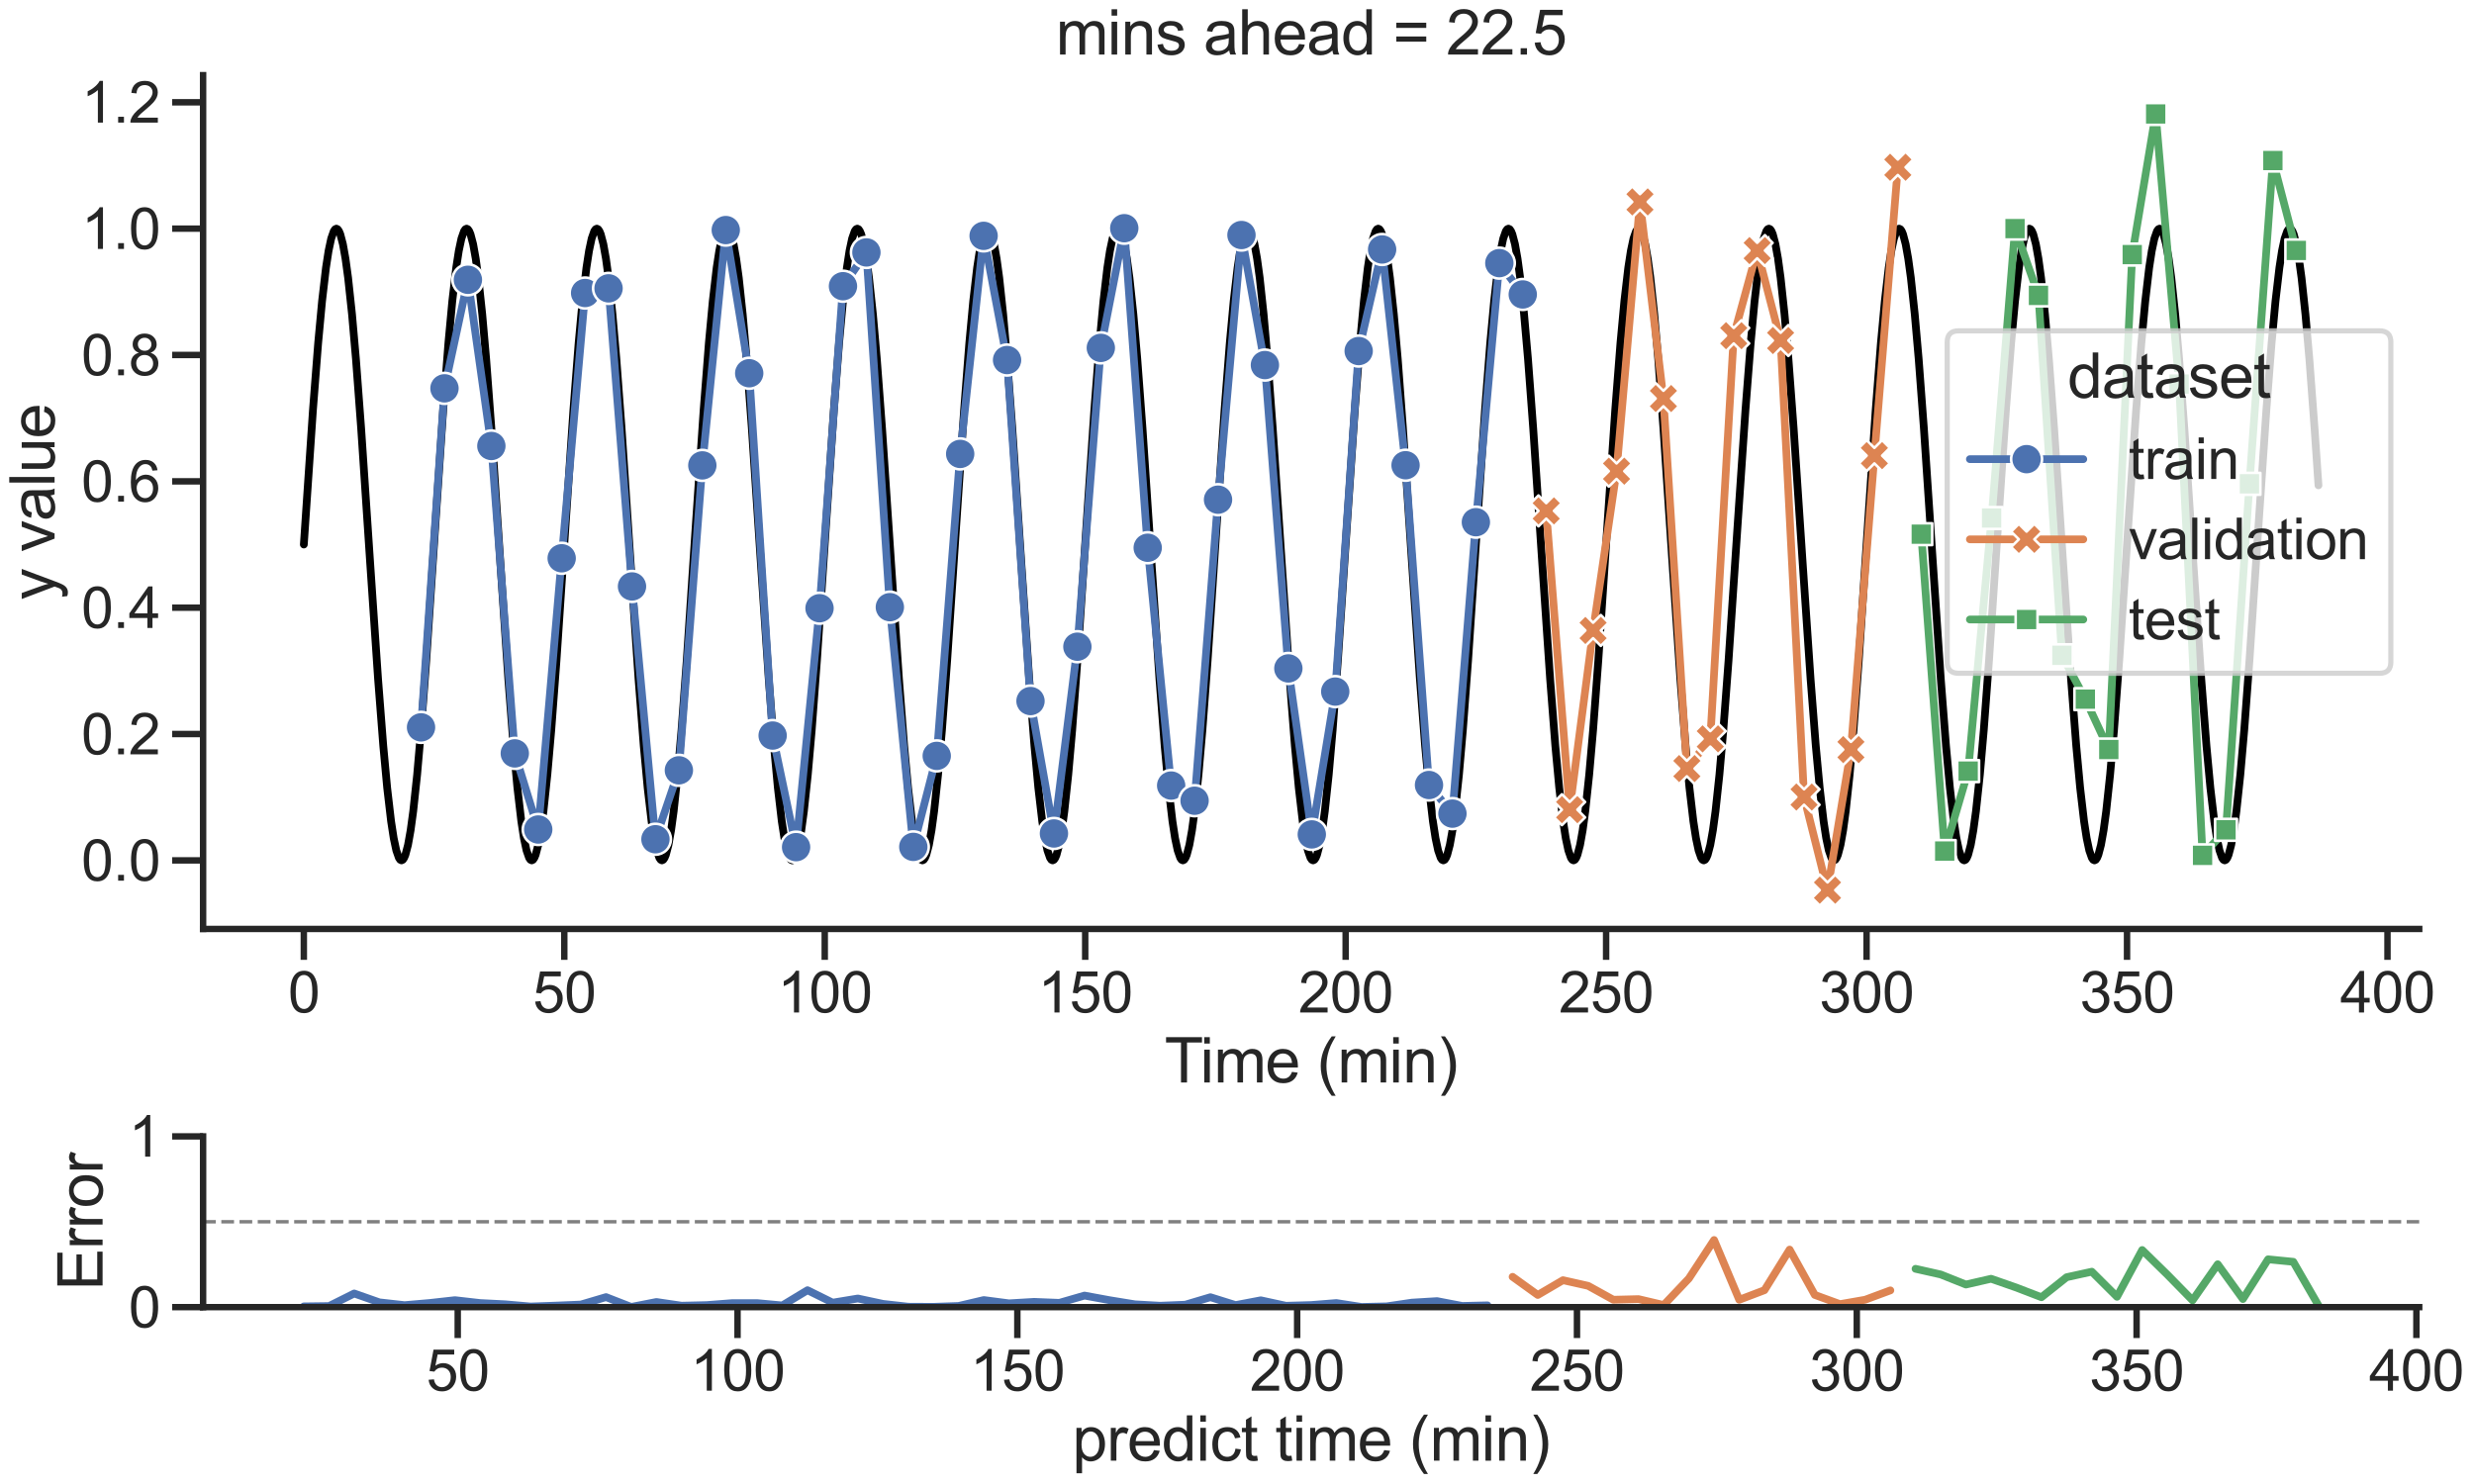 <?xml version="1.0" encoding="utf-8" standalone="no"?>
<!DOCTYPE svg PUBLIC "-//W3C//DTD SVG 1.1//EN"
  "http://www.w3.org/Graphics/SVG/1.1/DTD/svg11.dtd">
<svg xmlns:xlink="http://www.w3.org/1999/xlink" width="720pt" height="432pt" viewBox="0 0 720 432" xmlns="http://www.w3.org/2000/svg" version="1.1">
 <defs>
  <style type="text/css">*{stroke-linejoin: round; stroke-linecap: butt}</style>
 </defs>
 <g id="figure_1">
  <g id="patch_1">
   <path d="M 0 432 
L 720 432 
L 720 0 
L 0 0 
z
" style="fill: #ffffff"/>
  </g>
  <g id="axes_1">
   <g id="patch_2">
    <path d="M 59.108 270.423 
L 704.051 270.423 
L 704.051 21.884 
L 59.108 21.884 
z
" style="fill: #ffffff"/>
   </g>
   <g id="matplotlib.axis_1">
    <g id="xtick_1">
     <g id="line2d_1">
      <defs>
       <path id="md11b204d41" d="M 0 0 
L 0 9 
" style="stroke: #262626; stroke-width: 1.875"/>
      </defs>
      <g>
       <use xlink:href="#md11b204d41" x="88.423" y="270.423" style="fill: #262626; stroke: #262626; stroke-width: 1.875"/>
      </g>
     </g>
     <g id="text_1">
      <!-- 0 -->
      <g style="fill: #262626" transform="translate(83.836 294.733) scale(0.165 -0.165)">
       <defs>
        <path id="ArialMT-30" d="M 266 2259 
Q 266 3072 433 3567 
Q 600 4063 929 4331 
Q 1259 4600 1759 4600 
Q 2128 4600 2406 4451 
Q 2684 4303 2865 4023 
Q 3047 3744 3150 3342 
Q 3253 2941 3253 2259 
Q 3253 1453 3087 958 
Q 2922 463 2592 192 
Q 2263 -78 1759 -78 
Q 1097 -78 719 397 
Q 266 969 266 2259 
z
M 844 2259 
Q 844 1131 1108 757 
Q 1372 384 1759 384 
Q 2147 384 2411 759 
Q 2675 1134 2675 2259 
Q 2675 3391 2411 3762 
Q 2147 4134 1753 4134 
Q 1366 4134 1134 3806 
Q 844 3388 844 2259 
z
" transform="scale(0.016)"/>
       </defs>
       <use xlink:href="#ArialMT-30"/>
      </g>
     </g>
    </g>
    <g id="xtick_2">
     <g id="line2d_2">
      <g>
       <use xlink:href="#md11b204d41" x="164.223" y="270.423" style="fill: #262626; stroke: #262626; stroke-width: 1.875"/>
      </g>
     </g>
     <g id="text_2">
      <!-- 50 -->
      <g style="fill: #262626" transform="translate(155.048 294.733) scale(0.165 -0.165)">
       <defs>
        <path id="ArialMT-35" d="M 266 1200 
L 856 1250 
Q 922 819 1161 601 
Q 1400 384 1738 384 
Q 2144 384 2425 690 
Q 2706 997 2706 1503 
Q 2706 1984 2436 2262 
Q 2166 2541 1728 2541 
Q 1456 2541 1237 2417 
Q 1019 2294 894 2097 
L 366 2166 
L 809 4519 
L 3088 4519 
L 3088 3981 
L 1259 3981 
L 1013 2750 
Q 1425 3038 1878 3038 
Q 2478 3038 2890 2622 
Q 3303 2206 3303 1553 
Q 3303 931 2941 478 
Q 2500 -78 1738 -78 
Q 1113 -78 717 272 
Q 322 622 266 1200 
z
" transform="scale(0.016)"/>
       </defs>
       <use xlink:href="#ArialMT-35"/>
       <use xlink:href="#ArialMT-30" transform="translate(55.615 0)"/>
      </g>
     </g>
    </g>
    <g id="xtick_3">
     <g id="line2d_3">
      <g>
       <use xlink:href="#md11b204d41" x="240.023" y="270.423" style="fill: #262626; stroke: #262626; stroke-width: 1.875"/>
      </g>
     </g>
     <g id="text_3">
      <!-- 100 -->
      <g style="fill: #262626" transform="translate(226.26 294.733) scale(0.165 -0.165)">
       <defs>
        <path id="ArialMT-31" d="M 2384 0 
L 1822 0 
L 1822 3584 
Q 1619 3391 1289 3197 
Q 959 3003 697 2906 
L 697 3450 
Q 1169 3672 1522 3987 
Q 1875 4303 2022 4600 
L 2384 4600 
L 2384 0 
z
" transform="scale(0.016)"/>
       </defs>
       <use xlink:href="#ArialMT-31"/>
       <use xlink:href="#ArialMT-30" transform="translate(55.615 0)"/>
       <use xlink:href="#ArialMT-30" transform="translate(111.23 0)"/>
      </g>
     </g>
    </g>
    <g id="xtick_4">
     <g id="line2d_4">
      <g>
       <use xlink:href="#md11b204d41" x="315.823" y="270.423" style="fill: #262626; stroke: #262626; stroke-width: 1.875"/>
      </g>
     </g>
     <g id="text_4">
      <!-- 150 -->
      <g style="fill: #262626" transform="translate(302.06 294.733) scale(0.165 -0.165)">
       <use xlink:href="#ArialMT-31"/>
       <use xlink:href="#ArialMT-35" transform="translate(55.615 0)"/>
       <use xlink:href="#ArialMT-30" transform="translate(111.23 0)"/>
      </g>
     </g>
    </g>
    <g id="xtick_5">
     <g id="line2d_5">
      <g>
       <use xlink:href="#md11b204d41" x="391.623" y="270.423" style="fill: #262626; stroke: #262626; stroke-width: 1.875"/>
      </g>
     </g>
     <g id="text_5">
      <!-- 200 -->
      <g style="fill: #262626" transform="translate(377.859 294.733) scale(0.165 -0.165)">
       <defs>
        <path id="ArialMT-32" d="M 3222 541 
L 3222 0 
L 194 0 
Q 188 203 259 391 
Q 375 700 629 1000 
Q 884 1300 1366 1694 
Q 2113 2306 2375 2664 
Q 2638 3022 2638 3341 
Q 2638 3675 2398 3904 
Q 2159 4134 1775 4134 
Q 1369 4134 1125 3890 
Q 881 3647 878 3216 
L 300 3275 
Q 359 3922 746 4261 
Q 1134 4600 1788 4600 
Q 2447 4600 2831 4234 
Q 3216 3869 3216 3328 
Q 3216 3053 3103 2787 
Q 2991 2522 2730 2228 
Q 2469 1934 1863 1422 
Q 1356 997 1212 845 
Q 1069 694 975 541 
L 3222 541 
z
" transform="scale(0.016)"/>
       </defs>
       <use xlink:href="#ArialMT-32"/>
       <use xlink:href="#ArialMT-30" transform="translate(55.615 0)"/>
       <use xlink:href="#ArialMT-30" transform="translate(111.23 0)"/>
      </g>
     </g>
    </g>
    <g id="xtick_6">
     <g id="line2d_6">
      <g>
       <use xlink:href="#md11b204d41" x="467.422" y="270.423" style="fill: #262626; stroke: #262626; stroke-width: 1.875"/>
      </g>
     </g>
     <g id="text_6">
      <!-- 250 -->
      <g style="fill: #262626" transform="translate(453.659 294.733) scale(0.165 -0.165)">
       <use xlink:href="#ArialMT-32"/>
       <use xlink:href="#ArialMT-35" transform="translate(55.615 0)"/>
       <use xlink:href="#ArialMT-30" transform="translate(111.23 0)"/>
      </g>
     </g>
    </g>
    <g id="xtick_7">
     <g id="line2d_7">
      <g>
       <use xlink:href="#md11b204d41" x="543.222" y="270.423" style="fill: #262626; stroke: #262626; stroke-width: 1.875"/>
      </g>
     </g>
     <g id="text_7">
      <!-- 300 -->
      <g style="fill: #262626" transform="translate(529.459 294.733) scale(0.165 -0.165)">
       <defs>
        <path id="ArialMT-33" d="M 269 1209 
L 831 1284 
Q 928 806 1161 595 
Q 1394 384 1728 384 
Q 2125 384 2398 659 
Q 2672 934 2672 1341 
Q 2672 1728 2419 1979 
Q 2166 2231 1775 2231 
Q 1616 2231 1378 2169 
L 1441 2663 
Q 1497 2656 1531 2656 
Q 1891 2656 2178 2843 
Q 2466 3031 2466 3422 
Q 2466 3731 2256 3934 
Q 2047 4138 1716 4138 
Q 1388 4138 1169 3931 
Q 950 3725 888 3313 
L 325 3413 
Q 428 3978 793 4289 
Q 1159 4600 1703 4600 
Q 2078 4600 2393 4439 
Q 2709 4278 2876 4000 
Q 3044 3722 3044 3409 
Q 3044 3113 2884 2869 
Q 2725 2625 2413 2481 
Q 2819 2388 3044 2092 
Q 3269 1797 3269 1353 
Q 3269 753 2831 336 
Q 2394 -81 1725 -81 
Q 1122 -81 723 278 
Q 325 638 269 1209 
z
" transform="scale(0.016)"/>
       </defs>
       <use xlink:href="#ArialMT-33"/>
       <use xlink:href="#ArialMT-30" transform="translate(55.615 0)"/>
       <use xlink:href="#ArialMT-30" transform="translate(111.23 0)"/>
      </g>
     </g>
    </g>
    <g id="xtick_8">
     <g id="line2d_8">
      <g>
       <use xlink:href="#md11b204d41" x="619.022" y="270.423" style="fill: #262626; stroke: #262626; stroke-width: 1.875"/>
      </g>
     </g>
     <g id="text_8">
      <!-- 350 -->
      <g style="fill: #262626" transform="translate(605.259 294.733) scale(0.165 -0.165)">
       <use xlink:href="#ArialMT-33"/>
       <use xlink:href="#ArialMT-35" transform="translate(55.615 0)"/>
       <use xlink:href="#ArialMT-30" transform="translate(111.23 0)"/>
      </g>
     </g>
    </g>
    <g id="xtick_9">
     <g id="line2d_9">
      <g>
       <use xlink:href="#md11b204d41" x="694.822" y="270.423" style="fill: #262626; stroke: #262626; stroke-width: 1.875"/>
      </g>
     </g>
     <g id="text_9">
      <!-- 400 -->
      <g style="fill: #262626" transform="translate(681.059 294.733) scale(0.165 -0.165)">
       <defs>
        <path id="ArialMT-34" d="M 2069 0 
L 2069 1097 
L 81 1097 
L 81 1613 
L 2172 4581 
L 2631 4581 
L 2631 1613 
L 3250 1613 
L 3250 1097 
L 2631 1097 
L 2631 0 
L 2069 0 
z
M 2069 1613 
L 2069 3678 
L 634 1613 
L 2069 1613 
z
" transform="scale(0.016)"/>
       </defs>
       <use xlink:href="#ArialMT-34"/>
       <use xlink:href="#ArialMT-30" transform="translate(55.615 0)"/>
       <use xlink:href="#ArialMT-30" transform="translate(111.23 0)"/>
      </g>
     </g>
    </g>
    <g id="text_10">
     <!-- Time (min) -->
     <g style="fill: #262626" transform="translate(338.923 315.116) scale(0.18 -0.18)">
      <defs>
       <path id="ArialMT-54" d="M 1659 0 
L 1659 4041 
L 150 4041 
L 150 4581 
L 3781 4581 
L 3781 4041 
L 2266 4041 
L 2266 0 
L 1659 0 
z
" transform="scale(0.016)"/>
       <path id="ArialMT-69" d="M 425 3934 
L 425 4581 
L 988 4581 
L 988 3934 
L 425 3934 
z
M 425 0 
L 425 3319 
L 988 3319 
L 988 0 
L 425 0 
z
" transform="scale(0.016)"/>
       <path id="ArialMT-6d" d="M 422 0 
L 422 3319 
L 925 3319 
L 925 2853 
Q 1081 3097 1340 3245 
Q 1600 3394 1931 3394 
Q 2300 3394 2536 3241 
Q 2772 3088 2869 2813 
Q 3263 3394 3894 3394 
Q 4388 3394 4653 3120 
Q 4919 2847 4919 2278 
L 4919 0 
L 4359 0 
L 4359 2091 
Q 4359 2428 4304 2576 
Q 4250 2725 4106 2815 
Q 3963 2906 3769 2906 
Q 3419 2906 3187 2673 
Q 2956 2441 2956 1928 
L 2956 0 
L 2394 0 
L 2394 2156 
Q 2394 2531 2256 2718 
Q 2119 2906 1806 2906 
Q 1569 2906 1367 2781 
Q 1166 2656 1075 2415 
Q 984 2175 984 1722 
L 984 0 
L 422 0 
z
" transform="scale(0.016)"/>
       <path id="ArialMT-65" d="M 2694 1069 
L 3275 997 
Q 3138 488 2766 206 
Q 2394 -75 1816 -75 
Q 1088 -75 661 373 
Q 234 822 234 1631 
Q 234 2469 665 2931 
Q 1097 3394 1784 3394 
Q 2450 3394 2872 2941 
Q 3294 2488 3294 1666 
Q 3294 1616 3291 1516 
L 816 1516 
Q 847 969 1125 678 
Q 1403 388 1819 388 
Q 2128 388 2347 550 
Q 2566 713 2694 1069 
z
M 847 1978 
L 2700 1978 
Q 2663 2397 2488 2606 
Q 2219 2931 1791 2931 
Q 1403 2931 1139 2672 
Q 875 2413 847 1978 
z
" transform="scale(0.016)"/>
       <path id="ArialMT-20" transform="scale(0.016)"/>
       <path id="ArialMT-28" d="M 1497 -1347 
Q 1031 -759 709 28 
Q 388 816 388 1659 
Q 388 2403 628 3084 
Q 909 3875 1497 4659 
L 1900 4659 
Q 1522 4009 1400 3731 
Q 1209 3300 1100 2831 
Q 966 2247 966 1656 
Q 966 153 1900 -1347 
L 1497 -1347 
z
" transform="scale(0.016)"/>
       <path id="ArialMT-6e" d="M 422 0 
L 422 3319 
L 928 3319 
L 928 2847 
Q 1294 3394 1984 3394 
Q 2284 3394 2536 3286 
Q 2788 3178 2913 3003 
Q 3038 2828 3088 2588 
Q 3119 2431 3119 2041 
L 3119 0 
L 2556 0 
L 2556 2019 
Q 2556 2363 2490 2533 
Q 2425 2703 2258 2804 
Q 2091 2906 1866 2906 
Q 1506 2906 1245 2678 
Q 984 2450 984 1813 
L 984 0 
L 422 0 
z
" transform="scale(0.016)"/>
       <path id="ArialMT-29" d="M 791 -1347 
L 388 -1347 
Q 1322 153 1322 1656 
Q 1322 2244 1188 2822 
Q 1081 3291 891 3722 
Q 769 4003 388 4659 
L 791 4659 
Q 1378 3875 1659 3084 
Q 1900 2403 1900 1659 
Q 1900 816 1576 28 
Q 1253 -759 791 -1347 
z
" transform="scale(0.016)"/>
      </defs>
      <use xlink:href="#ArialMT-54"/>
      <use xlink:href="#ArialMT-69" transform="translate(57.334 0)"/>
      <use xlink:href="#ArialMT-6d" transform="translate(79.551 0)"/>
      <use xlink:href="#ArialMT-65" transform="translate(162.852 0)"/>
      <use xlink:href="#ArialMT-20" transform="translate(218.467 0)"/>
      <use xlink:href="#ArialMT-28" transform="translate(246.25 0)"/>
      <use xlink:href="#ArialMT-6d" transform="translate(279.551 0)"/>
      <use xlink:href="#ArialMT-69" transform="translate(362.852 0)"/>
      <use xlink:href="#ArialMT-6e" transform="translate(385.068 0)"/>
      <use xlink:href="#ArialMT-29" transform="translate(440.684 0)"/>
     </g>
    </g>
   </g>
   <g id="matplotlib.axis_2">
    <g id="ytick_1">
     <g id="line2d_10">
      <defs>
       <path id="mfb20968a51" d="M 0 0 
L -9 0 
" style="stroke: #262626; stroke-width: 1.875"/>
      </defs>
      <g>
       <use xlink:href="#mfb20968a51" x="59.108" y="250.461" style="fill: #262626; stroke: #262626; stroke-width: 1.875"/>
      </g>
     </g>
     <g id="text_11">
      <!-- 0.0 -->
      <g style="fill: #262626" transform="translate(23.673 256.367) scale(0.165 -0.165)">
       <defs>
        <path id="ArialMT-2e" d="M 581 0 
L 581 641 
L 1222 641 
L 1222 0 
L 581 0 
z
" transform="scale(0.016)"/>
       </defs>
       <use xlink:href="#ArialMT-30"/>
       <use xlink:href="#ArialMT-2e" transform="translate(55.615 0)"/>
       <use xlink:href="#ArialMT-30" transform="translate(83.398 0)"/>
      </g>
     </g>
    </g>
    <g id="ytick_2">
     <g id="line2d_11">
      <g>
       <use xlink:href="#mfb20968a51" x="59.108" y="213.681" style="fill: #262626; stroke: #262626; stroke-width: 1.875"/>
      </g>
     </g>
     <g id="text_12">
      <!-- 0.2 -->
      <g style="fill: #262626" transform="translate(23.673 219.586) scale(0.165 -0.165)">
       <use xlink:href="#ArialMT-30"/>
       <use xlink:href="#ArialMT-2e" transform="translate(55.615 0)"/>
       <use xlink:href="#ArialMT-32" transform="translate(83.398 0)"/>
      </g>
     </g>
    </g>
    <g id="ytick_3">
     <g id="line2d_12">
      <g>
       <use xlink:href="#mfb20968a51" x="59.108" y="176.901" style="fill: #262626; stroke: #262626; stroke-width: 1.875"/>
      </g>
     </g>
     <g id="text_13">
      <!-- 0.4 -->
      <g style="fill: #262626" transform="translate(23.673 182.806) scale(0.165 -0.165)">
       <use xlink:href="#ArialMT-30"/>
       <use xlink:href="#ArialMT-2e" transform="translate(55.615 0)"/>
       <use xlink:href="#ArialMT-34" transform="translate(83.398 0)"/>
      </g>
     </g>
    </g>
    <g id="ytick_4">
     <g id="line2d_13">
      <g>
       <use xlink:href="#mfb20968a51" x="59.108" y="140.12" style="fill: #262626; stroke: #262626; stroke-width: 1.875"/>
      </g>
     </g>
     <g id="text_14">
      <!-- 0.6 -->
      <g style="fill: #262626" transform="translate(23.673 146.026) scale(0.165 -0.165)">
       <defs>
        <path id="ArialMT-36" d="M 3184 3459 
L 2625 3416 
Q 2550 3747 2413 3897 
Q 2184 4138 1850 4138 
Q 1581 4138 1378 3988 
Q 1113 3794 959 3422 
Q 806 3050 800 2363 
Q 1003 2672 1297 2822 
Q 1591 2972 1913 2972 
Q 2475 2972 2870 2558 
Q 3266 2144 3266 1488 
Q 3266 1056 3080 686 
Q 2894 316 2569 119 
Q 2244 -78 1831 -78 
Q 1128 -78 684 439 
Q 241 956 241 2144 
Q 241 3472 731 4075 
Q 1159 4600 1884 4600 
Q 2425 4600 2770 4297 
Q 3116 3994 3184 3459 
z
M 888 1484 
Q 888 1194 1011 928 
Q 1134 663 1356 523 
Q 1578 384 1822 384 
Q 2178 384 2434 671 
Q 2691 959 2691 1453 
Q 2691 1928 2437 2201 
Q 2184 2475 1800 2475 
Q 1419 2475 1153 2201 
Q 888 1928 888 1484 
z
" transform="scale(0.016)"/>
       </defs>
       <use xlink:href="#ArialMT-30"/>
       <use xlink:href="#ArialMT-2e" transform="translate(55.615 0)"/>
       <use xlink:href="#ArialMT-36" transform="translate(83.398 0)"/>
      </g>
     </g>
    </g>
    <g id="ytick_5">
     <g id="line2d_14">
      <g>
       <use xlink:href="#mfb20968a51" x="59.108" y="103.34" style="fill: #262626; stroke: #262626; stroke-width: 1.875"/>
      </g>
     </g>
     <g id="text_15">
      <!-- 0.8 -->
      <g style="fill: #262626" transform="translate(23.673 109.245) scale(0.165 -0.165)">
       <defs>
        <path id="ArialMT-38" d="M 1131 2484 
Q 781 2613 612 2850 
Q 444 3088 444 3419 
Q 444 3919 803 4259 
Q 1163 4600 1759 4600 
Q 2359 4600 2725 4251 
Q 3091 3903 3091 3403 
Q 3091 3084 2923 2848 
Q 2756 2613 2416 2484 
Q 2838 2347 3058 2040 
Q 3278 1734 3278 1309 
Q 3278 722 2862 322 
Q 2447 -78 1769 -78 
Q 1091 -78 675 323 
Q 259 725 259 1325 
Q 259 1772 486 2073 
Q 713 2375 1131 2484 
z
M 1019 3438 
Q 1019 3113 1228 2906 
Q 1438 2700 1772 2700 
Q 2097 2700 2305 2904 
Q 2513 3109 2513 3406 
Q 2513 3716 2298 3927 
Q 2084 4138 1766 4138 
Q 1444 4138 1231 3931 
Q 1019 3725 1019 3438 
z
M 838 1322 
Q 838 1081 952 856 
Q 1066 631 1291 507 
Q 1516 384 1775 384 
Q 2178 384 2440 643 
Q 2703 903 2703 1303 
Q 2703 1709 2433 1975 
Q 2163 2241 1756 2241 
Q 1359 2241 1098 1978 
Q 838 1716 838 1322 
z
" transform="scale(0.016)"/>
       </defs>
       <use xlink:href="#ArialMT-30"/>
       <use xlink:href="#ArialMT-2e" transform="translate(55.615 0)"/>
       <use xlink:href="#ArialMT-38" transform="translate(83.398 0)"/>
      </g>
     </g>
    </g>
    <g id="ytick_6">
     <g id="line2d_15">
      <g>
       <use xlink:href="#mfb20968a51" x="59.108" y="66.56" style="fill: #262626; stroke: #262626; stroke-width: 1.875"/>
      </g>
     </g>
     <g id="text_16">
      <!-- 1.0 -->
      <g style="fill: #262626" transform="translate(23.673 72.465) scale(0.165 -0.165)">
       <use xlink:href="#ArialMT-31"/>
       <use xlink:href="#ArialMT-2e" transform="translate(55.615 0)"/>
       <use xlink:href="#ArialMT-30" transform="translate(83.398 0)"/>
      </g>
     </g>
    </g>
    <g id="ytick_7">
     <g id="line2d_16">
      <g>
       <use xlink:href="#mfb20968a51" x="59.108" y="29.78" style="fill: #262626; stroke: #262626; stroke-width: 1.875"/>
      </g>
     </g>
     <g id="text_17">
      <!-- 1.2 -->
      <g style="fill: #262626" transform="translate(23.673 35.685) scale(0.165 -0.165)">
       <use xlink:href="#ArialMT-31"/>
       <use xlink:href="#ArialMT-2e" transform="translate(55.615 0)"/>
       <use xlink:href="#ArialMT-32" transform="translate(83.398 0)"/>
      </g>
     </g>
    </g>
    <g id="text_18">
     <!-- y value -->
     <g style="fill: #262626" transform="translate(15.884 174.668) rotate(-90) scale(0.18 -0.18)">
      <defs>
       <path id="ArialMT-79" d="M 397 -1278 
L 334 -750 
Q 519 -800 656 -800 
Q 844 -800 956 -737 
Q 1069 -675 1141 -563 
Q 1194 -478 1313 -144 
Q 1328 -97 1363 -6 
L 103 3319 
L 709 3319 
L 1400 1397 
Q 1534 1031 1641 628 
Q 1738 1016 1872 1384 
L 2581 3319 
L 3144 3319 
L 1881 -56 
Q 1678 -603 1566 -809 
Q 1416 -1088 1222 -1217 
Q 1028 -1347 759 -1347 
Q 597 -1347 397 -1278 
z
" transform="scale(0.016)"/>
       <path id="ArialMT-76" d="M 1344 0 
L 81 3319 
L 675 3319 
L 1388 1331 
Q 1503 1009 1600 663 
Q 1675 925 1809 1294 
L 2547 3319 
L 3125 3319 
L 1869 0 
L 1344 0 
z
" transform="scale(0.016)"/>
       <path id="ArialMT-61" d="M 2588 409 
Q 2275 144 1986 34 
Q 1697 -75 1366 -75 
Q 819 -75 525 192 
Q 231 459 231 875 
Q 231 1119 342 1320 
Q 453 1522 633 1644 
Q 813 1766 1038 1828 
Q 1203 1872 1538 1913 
Q 2219 1994 2541 2106 
Q 2544 2222 2544 2253 
Q 2544 2597 2384 2738 
Q 2169 2928 1744 2928 
Q 1347 2928 1158 2789 
Q 969 2650 878 2297 
L 328 2372 
Q 403 2725 575 2942 
Q 747 3159 1072 3276 
Q 1397 3394 1825 3394 
Q 2250 3394 2515 3294 
Q 2781 3194 2906 3042 
Q 3031 2891 3081 2659 
Q 3109 2516 3109 2141 
L 3109 1391 
Q 3109 606 3145 398 
Q 3181 191 3288 0 
L 2700 0 
Q 2613 175 2588 409 
z
M 2541 1666 
Q 2234 1541 1622 1453 
Q 1275 1403 1131 1340 
Q 988 1278 909 1158 
Q 831 1038 831 891 
Q 831 666 1001 516 
Q 1172 366 1500 366 
Q 1825 366 2078 508 
Q 2331 650 2450 897 
Q 2541 1088 2541 1459 
L 2541 1666 
z
" transform="scale(0.016)"/>
       <path id="ArialMT-6c" d="M 409 0 
L 409 4581 
L 972 4581 
L 972 0 
L 409 0 
z
" transform="scale(0.016)"/>
       <path id="ArialMT-75" d="M 2597 0 
L 2597 488 
Q 2209 -75 1544 -75 
Q 1250 -75 995 37 
Q 741 150 617 320 
Q 494 491 444 738 
Q 409 903 409 1263 
L 409 3319 
L 972 3319 
L 972 1478 
Q 972 1038 1006 884 
Q 1059 663 1231 536 
Q 1403 409 1656 409 
Q 1909 409 2131 539 
Q 2353 669 2445 892 
Q 2538 1116 2538 1541 
L 2538 3319 
L 3100 3319 
L 3100 0 
L 2597 0 
z
" transform="scale(0.016)"/>
      </defs>
      <use xlink:href="#ArialMT-79"/>
      <use xlink:href="#ArialMT-20" transform="translate(50 0)"/>
      <use xlink:href="#ArialMT-76" transform="translate(77.783 0)"/>
      <use xlink:href="#ArialMT-61" transform="translate(127.783 0)"/>
      <use xlink:href="#ArialMT-6c" transform="translate(183.398 0)"/>
      <use xlink:href="#ArialMT-75" transform="translate(205.615 0)"/>
      <use xlink:href="#ArialMT-65" transform="translate(261.23 0)"/>
     </g>
    </g>
   </g>
   <g id="FillBetweenPolyCollection_1"/>
   <g id="FillBetweenPolyCollection_2"/>
   <g id="FillBetweenPolyCollection_3"/>
   <g id="FillBetweenPolyCollection_4"/>
   <g id="line2d_17">
    <path d="M 88.423 158.511 
L 91.076 119.36 
L 92.592 99.899 
L 93.729 87.661 
L 94.866 77.934 
L 95.624 73.017 
L 96.382 69.449 
L 97.14 67.285 
L 97.519 66.741 
L 97.898 66.56 
L 98.277 66.741 
L 98.656 67.285 
L 99.035 68.189 
L 99.793 71.06 
L 100.551 75.311 
L 101.309 80.874 
L 102.446 91.481 
L 103.583 104.463 
L 105.099 124.661 
L 107.752 164.284 
L 110.026 197.661 
L 111.542 217.122 
L 112.679 229.36 
L 113.816 239.088 
L 114.574 244.004 
L 115.332 247.573 
L 116.09 249.736 
L 116.469 250.28 
L 116.848 250.461 
L 117.227 250.28 
L 117.606 249.736 
L 117.985 248.833 
L 118.743 245.961 
L 119.501 241.71 
L 120.259 236.147 
L 121.396 225.54 
L 122.533 212.558 
L 124.049 192.36 
L 126.702 152.737 
L 128.976 119.36 
L 130.492 99.899 
L 131.629 87.661 
L 132.766 77.934 
L 133.524 73.017 
L 134.282 69.449 
L 135.04 67.285 
L 135.419 66.741 
L 135.798 66.56 
L 136.177 66.741 
L 136.556 67.285 
L 136.935 68.189 
L 137.693 71.06 
L 138.451 75.311 
L 139.209 80.874 
L 140.346 91.481 
L 141.483 104.463 
L 142.999 124.661 
L 145.652 164.284 
L 147.926 197.661 
L 149.442 217.122 
L 150.579 229.36 
L 151.716 239.088 
L 152.474 244.004 
L 153.232 247.573 
L 153.99 249.736 
L 154.369 250.28 
L 154.748 250.461 
L 155.127 250.28 
L 155.506 249.736 
L 155.885 248.833 
L 156.643 245.961 
L 157.401 241.71 
L 158.159 236.147 
L 159.296 225.54 
L 160.433 212.558 
L 161.949 192.36 
L 164.602 152.737 
L 166.876 119.36 
L 168.392 99.899 
L 169.529 87.661 
L 170.666 77.934 
L 171.424 73.017 
L 172.182 69.449 
L 172.94 67.285 
L 173.319 66.741 
L 173.698 66.56 
L 174.077 66.741 
L 174.456 67.285 
L 174.835 68.189 
L 175.593 71.06 
L 176.351 75.311 
L 177.109 80.874 
L 178.246 91.481 
L 179.383 104.463 
L 180.899 124.661 
L 183.552 164.284 
L 185.826 197.661 
L 187.342 217.122 
L 188.479 229.36 
L 189.616 239.088 
L 190.374 244.004 
L 191.132 247.573 
L 191.89 249.736 
L 192.269 250.28 
L 192.648 250.461 
L 193.027 250.28 
L 193.406 249.736 
L 193.785 248.833 
L 194.543 245.961 
L 195.301 241.71 
L 196.059 236.147 
L 197.196 225.54 
L 198.333 212.558 
L 199.849 192.36 
L 202.502 152.737 
L 204.776 119.36 
L 206.292 99.899 
L 207.429 87.661 
L 208.566 77.934 
L 209.324 73.017 
L 210.082 69.449 
L 210.84 67.285 
L 211.219 66.741 
L 211.598 66.56 
L 211.977 66.741 
L 212.356 67.285 
L 212.735 68.189 
L 213.493 71.06 
L 214.251 75.311 
L 215.009 80.874 
L 216.146 91.481 
L 217.283 104.463 
L 218.799 124.661 
L 221.452 164.284 
L 223.726 197.661 
L 225.242 217.122 
L 226.379 229.36 
L 227.516 239.088 
L 228.274 244.004 
L 229.032 247.573 
L 229.79 249.736 
L 230.169 250.28 
L 230.548 250.461 
L 230.927 250.28 
L 231.306 249.736 
L 231.685 248.833 
L 232.443 245.961 
L 233.201 241.71 
L 233.959 236.147 
L 235.096 225.54 
L 236.233 212.558 
L 237.749 192.36 
L 240.402 152.737 
L 242.676 119.36 
L 244.192 99.899 
L 245.329 87.661 
L 246.466 77.934 
L 247.224 73.017 
L 247.982 69.449 
L 248.74 67.285 
L 249.119 66.741 
L 249.498 66.56 
L 249.877 66.741 
L 250.256 67.285 
L 250.635 68.189 
L 251.393 71.06 
L 252.151 75.311 
L 252.909 80.874 
L 254.046 91.481 
L 255.183 104.463 
L 256.699 124.661 
L 259.352 164.284 
L 261.626 197.661 
L 263.142 217.122 
L 264.279 229.36 
L 265.416 239.088 
L 266.174 244.004 
L 266.932 247.573 
L 267.69 249.736 
L 268.069 250.28 
L 268.448 250.461 
L 268.827 250.28 
L 269.206 249.736 
L 269.585 248.833 
L 270.343 245.961 
L 271.101 241.71 
L 271.859 236.147 
L 272.996 225.54 
L 274.133 212.558 
L 275.649 192.36 
L 278.302 152.737 
L 280.576 119.36 
L 282.092 99.899 
L 283.229 87.661 
L 284.366 77.934 
L 285.124 73.017 
L 285.882 69.449 
L 286.64 67.285 
L 287.019 66.741 
L 287.398 66.56 
L 287.777 66.741 
L 288.156 67.285 
L 288.535 68.189 
L 289.293 71.06 
L 290.051 75.311 
L 290.809 80.874 
L 291.946 91.481 
L 293.083 104.463 
L 294.599 124.661 
L 297.252 164.284 
L 299.526 197.661 
L 301.042 217.122 
L 302.179 229.36 
L 303.316 239.088 
L 304.074 244.004 
L 304.832 247.573 
L 305.59 249.736 
L 305.969 250.28 
L 306.348 250.461 
L 306.727 250.28 
L 307.106 249.736 
L 307.485 248.833 
L 308.243 245.961 
L 309.001 241.71 
L 309.759 236.147 
L 310.896 225.54 
L 312.033 212.558 
L 313.549 192.36 
L 316.202 152.737 
L 318.476 119.36 
L 319.992 99.899 
L 321.129 87.661 
L 322.266 77.934 
L 323.024 73.017 
L 323.782 69.449 
L 324.54 67.285 
L 324.919 66.741 
L 325.298 66.56 
L 325.677 66.741 
L 326.056 67.285 
L 326.435 68.189 
L 327.193 71.06 
L 327.951 75.311 
L 328.709 80.874 
L 329.846 91.481 
L 330.983 104.463 
L 332.499 124.661 
L 335.152 164.284 
L 337.426 197.661 
L 338.942 217.122 
L 340.079 229.36 
L 341.216 239.088 
L 341.974 244.004 
L 342.732 247.573 
L 343.49 249.736 
L 343.869 250.28 
L 344.248 250.461 
L 344.627 250.28 
L 345.006 249.736 
L 345.385 248.833 
L 346.143 245.961 
L 346.901 241.71 
L 347.659 236.147 
L 348.796 225.54 
L 349.933 212.558 
L 351.449 192.36 
L 354.102 152.737 
L 356.376 119.36 
L 357.892 99.899 
L 359.029 87.661 
L 360.166 77.934 
L 360.924 73.017 
L 361.682 69.449 
L 362.44 67.285 
L 362.819 66.741 
L 363.198 66.56 
L 363.577 66.741 
L 363.956 67.285 
L 364.335 68.189 
L 365.093 71.06 
L 365.851 75.311 
L 366.609 80.874 
L 367.746 91.481 
L 368.883 104.463 
L 370.399 124.661 
L 373.052 164.284 
L 375.326 197.661 
L 376.842 217.122 
L 377.979 229.36 
L 379.116 239.088 
L 379.874 244.004 
L 380.632 247.573 
L 381.39 249.736 
L 381.769 250.28 
L 382.148 250.461 
L 382.527 250.28 
L 382.906 249.736 
L 383.285 248.833 
L 384.043 245.961 
L 384.801 241.71 
L 385.559 236.147 
L 386.696 225.54 
L 387.833 212.558 
L 389.349 192.36 
L 392.002 152.737 
L 394.276 119.36 
L 395.792 99.899 
L 396.929 87.661 
L 398.066 77.934 
L 398.824 73.017 
L 399.582 69.449 
L 400.34 67.285 
L 400.719 66.741 
L 401.098 66.56 
L 401.477 66.741 
L 401.856 67.285 
L 402.235 68.189 
L 402.993 71.06 
L 403.751 75.311 
L 404.509 80.874 
L 405.646 91.481 
L 406.783 104.463 
L 408.299 124.661 
L 410.952 164.284 
L 413.226 197.661 
L 414.742 217.122 
L 415.879 229.36 
L 417.016 239.088 
L 417.774 244.004 
L 418.532 247.573 
L 419.29 249.736 
L 419.669 250.28 
L 420.048 250.461 
L 420.427 250.28 
L 420.806 249.736 
L 421.185 248.833 
L 421.943 245.961 
L 422.701 241.71 
L 423.459 236.147 
L 424.596 225.54 
L 425.733 212.558 
L 427.249 192.36 
L 429.902 152.737 
L 432.176 119.36 
L 433.692 99.899 
L 434.829 87.661 
L 435.966 77.934 
L 436.724 73.017 
L 437.482 69.449 
L 438.24 67.285 
L 438.619 66.741 
L 438.998 66.56 
L 439.377 66.741 
L 439.756 67.285 
L 440.135 68.189 
L 440.893 71.06 
L 441.651 75.311 
L 442.409 80.874 
L 443.546 91.481 
L 444.683 104.463 
L 446.199 124.661 
L 448.852 164.284 
L 451.126 197.661 
L 452.642 217.122 
L 453.779 229.36 
L 454.916 239.088 
L 455.674 244.004 
L 456.432 247.573 
L 457.19 249.736 
L 457.569 250.28 
L 457.948 250.461 
L 458.327 250.28 
L 458.706 249.736 
L 459.085 248.833 
L 459.843 245.961 
L 460.601 241.71 
L 461.359 236.147 
L 462.496 225.54 
L 463.633 212.558 
L 465.148 192.36 
L 467.801 152.737 
L 470.075 119.36 
L 471.591 99.899 
L 472.728 87.661 
L 473.865 77.934 
L 474.623 73.017 
L 475.381 69.449 
L 476.139 67.285 
L 476.518 66.741 
L 476.897 66.56 
L 477.276 66.741 
L 477.655 67.285 
L 478.034 68.189 
L 478.792 71.06 
L 479.55 75.311 
L 480.308 80.874 
L 481.445 91.481 
L 482.582 104.463 
L 484.098 124.661 
L 486.751 164.284 
L 489.025 197.661 
L 490.541 217.122 
L 491.678 229.36 
L 492.815 239.088 
L 493.573 244.004 
L 494.331 247.573 
L 495.089 249.736 
L 495.468 250.28 
L 495.847 250.461 
L 496.226 250.28 
L 496.605 249.736 
L 496.984 248.833 
L 497.742 245.961 
L 498.5 241.71 
L 499.258 236.147 
L 500.395 225.54 
L 501.532 212.558 
L 503.048 192.36 
L 505.701 152.737 
L 507.975 119.36 
L 509.491 99.899 
L 510.628 87.661 
L 511.765 77.934 
L 512.523 73.017 
L 513.281 69.449 
L 514.039 67.285 
L 514.418 66.741 
L 514.797 66.56 
L 515.176 66.741 
L 515.555 67.285 
L 515.934 68.189 
L 516.692 71.06 
L 517.45 75.311 
L 518.208 80.874 
L 519.345 91.481 
L 520.482 104.463 
L 521.998 124.661 
L 524.651 164.284 
L 526.925 197.661 
L 528.441 217.122 
L 529.578 229.36 
L 530.715 239.088 
L 531.473 244.004 
L 532.231 247.573 
L 532.989 249.736 
L 533.368 250.28 
L 533.747 250.461 
L 534.126 250.28 
L 534.505 249.736 
L 534.884 248.833 
L 535.642 245.961 
L 536.4 241.71 
L 537.158 236.147 
L 538.295 225.54 
L 539.432 212.558 
L 540.948 192.36 
L 543.601 152.737 
L 545.875 119.36 
L 547.391 99.899 
L 548.528 87.661 
L 549.665 77.934 
L 550.423 73.017 
L 551.181 69.449 
L 551.939 67.285 
L 552.318 66.741 
L 552.697 66.56 
L 553.076 66.741 
L 553.455 67.285 
L 553.834 68.189 
L 554.592 71.06 
L 555.35 75.311 
L 556.108 80.874 
L 557.245 91.481 
L 558.382 104.463 
L 559.898 124.661 
L 562.551 164.284 
L 564.825 197.661 
L 566.341 217.122 
L 567.478 229.36 
L 568.615 239.088 
L 569.373 244.004 
L 570.131 247.573 
L 570.889 249.736 
L 571.268 250.28 
L 571.647 250.461 
L 572.026 250.28 
L 572.405 249.736 
L 572.784 248.833 
L 573.542 245.961 
L 574.3 241.71 
L 575.058 236.147 
L 576.195 225.54 
L 577.332 212.558 
L 578.848 192.36 
L 581.501 152.737 
L 583.775 119.36 
L 585.291 99.899 
L 586.428 87.661 
L 587.565 77.934 
L 588.323 73.017 
L 589.081 69.449 
L 589.839 67.285 
L 590.218 66.741 
L 590.597 66.56 
L 590.976 66.741 
L 591.355 67.285 
L 591.734 68.189 
L 592.492 71.06 
L 593.25 75.311 
L 594.008 80.874 
L 595.145 91.481 
L 596.282 104.463 
L 597.798 124.661 
L 600.451 164.284 
L 602.725 197.661 
L 604.241 217.122 
L 605.378 229.36 
L 606.515 239.088 
L 607.273 244.004 
L 608.031 247.573 
L 608.789 249.736 
L 609.168 250.28 
L 609.547 250.461 
L 609.926 250.28 
L 610.305 249.736 
L 610.684 248.833 
L 611.442 245.961 
L 612.2 241.71 
L 612.958 236.147 
L 614.095 225.54 
L 615.232 212.558 
L 616.748 192.36 
L 619.401 152.737 
L 621.675 119.36 
L 623.191 99.899 
L 624.328 87.661 
L 625.465 77.934 
L 626.223 73.017 
L 626.981 69.449 
L 627.739 67.285 
L 628.118 66.741 
L 628.497 66.56 
L 628.876 66.741 
L 629.255 67.285 
L 629.634 68.189 
L 630.392 71.06 
L 631.15 75.311 
L 631.908 80.874 
L 633.045 91.481 
L 634.182 104.463 
L 635.698 124.661 
L 638.351 164.284 
L 640.625 197.661 
L 642.141 217.122 
L 643.278 229.36 
L 644.415 239.088 
L 645.173 244.004 
L 645.931 247.573 
L 646.689 249.736 
L 647.068 250.28 
L 647.447 250.461 
L 647.826 250.28 
L 648.205 249.736 
L 648.584 248.833 
L 649.342 245.961 
L 650.1 241.71 
L 650.858 236.147 
L 651.995 225.54 
L 653.132 212.558 
L 654.648 192.36 
L 657.301 152.737 
L 659.575 119.36 
L 661.091 99.899 
L 662.228 87.661 
L 663.365 77.934 
L 664.123 73.017 
L 664.881 69.449 
L 665.639 67.285 
L 666.018 66.741 
L 666.397 66.56 
L 666.776 66.741 
L 667.155 67.285 
L 667.534 68.189 
L 668.292 71.06 
L 669.05 75.311 
L 669.808 80.874 
L 670.945 91.481 
L 672.082 104.463 
L 673.598 124.661 
L 674.735 141.281 
L 674.735 141.281 
" clip-path="url(#p4846ff73b7)" style="fill: none; stroke: #000000; stroke-width: 2.25; stroke-linecap: round"/>
   </g>
   <g id="line2d_18">
    <path d="M 122.533 211.739 
L 129.355 113.049 
L 136.177 81.451 
L 142.999 129.828 
L 149.821 219.319 
L 156.643 241.474 
L 163.465 162.517 
L 170.287 85.297 
L 177.109 83.942 
L 183.931 170.715 
L 190.753 244.31 
L 197.575 224.244 
L 204.397 135.476 
L 211.219 66.977 
L 218.041 108.654 
L 224.863 214.123 
L 231.685 246.612 
L 238.507 177.059 
L 245.329 83.316 
L 252.151 73.484 
L 258.973 176.751 
L 265.795 246.532 
L 272.617 220.044 
L 279.439 132.14 
L 286.261 68.657 
L 293.083 104.809 
L 299.905 204.082 
L 306.727 242.628 
L 313.549 188.26 
L 320.371 101.269 
L 327.193 66.431 
L 334.015 159.454 
L 340.837 228.679 
L 347.659 233.096 
L 354.481 145.459 
L 361.303 68.418 
L 368.125 106.273 
L 374.947 194.585 
L 381.769 242.899 
L 388.591 201.323 
L 395.413 102.19 
L 402.235 72.623 
L 409.057 135.433 
L 415.879 228.524 
L 422.701 236.848 
L 429.523 152.014 
L 436.345 76.597 
L 443.167 85.716 
" clip-path="url(#p4846ff73b7)" style="fill: none; stroke: #4c72b0; stroke-width: 2.25; stroke-linecap: round"/>
    <defs>
     <path id="m3dab631f2c" d="M 0 4.5 
C 1.193 4.5 2.338 4.026 3.182 3.182 
C 4.026 2.338 4.5 1.193 4.5 0 
C 4.5 -1.193 4.026 -2.338 3.182 -3.182 
C 2.338 -4.026 1.193 -4.5 0 -4.5 
C -1.193 -4.5 -2.338 -4.026 -3.182 -3.182 
C -4.026 -2.338 -4.5 -1.193 -4.5 0 
C -4.5 1.193 -4.026 2.338 -3.182 3.182 
C -2.338 4.026 -1.193 4.5 0 4.5 
z
" style="stroke: #ffffff; stroke-width: 0.75"/>
    </defs>
    <g clip-path="url(#p4846ff73b7)">
     <use xlink:href="#m3dab631f2c" x="122.533" y="211.739" style="fill: #4c72b0; stroke: #ffffff; stroke-width: 0.75"/>
     <use xlink:href="#m3dab631f2c" x="129.355" y="113.049" style="fill: #4c72b0; stroke: #ffffff; stroke-width: 0.75"/>
     <use xlink:href="#m3dab631f2c" x="136.177" y="81.451" style="fill: #4c72b0; stroke: #ffffff; stroke-width: 0.75"/>
     <use xlink:href="#m3dab631f2c" x="142.999" y="129.828" style="fill: #4c72b0; stroke: #ffffff; stroke-width: 0.75"/>
     <use xlink:href="#m3dab631f2c" x="149.821" y="219.319" style="fill: #4c72b0; stroke: #ffffff; stroke-width: 0.75"/>
     <use xlink:href="#m3dab631f2c" x="156.643" y="241.474" style="fill: #4c72b0; stroke: #ffffff; stroke-width: 0.75"/>
     <use xlink:href="#m3dab631f2c" x="163.465" y="162.517" style="fill: #4c72b0; stroke: #ffffff; stroke-width: 0.75"/>
     <use xlink:href="#m3dab631f2c" x="170.287" y="85.297" style="fill: #4c72b0; stroke: #ffffff; stroke-width: 0.75"/>
     <use xlink:href="#m3dab631f2c" x="177.109" y="83.942" style="fill: #4c72b0; stroke: #ffffff; stroke-width: 0.75"/>
     <use xlink:href="#m3dab631f2c" x="183.931" y="170.715" style="fill: #4c72b0; stroke: #ffffff; stroke-width: 0.75"/>
     <use xlink:href="#m3dab631f2c" x="190.753" y="244.31" style="fill: #4c72b0; stroke: #ffffff; stroke-width: 0.75"/>
     <use xlink:href="#m3dab631f2c" x="197.575" y="224.244" style="fill: #4c72b0; stroke: #ffffff; stroke-width: 0.75"/>
     <use xlink:href="#m3dab631f2c" x="204.397" y="135.476" style="fill: #4c72b0; stroke: #ffffff; stroke-width: 0.75"/>
     <use xlink:href="#m3dab631f2c" x="211.219" y="66.977" style="fill: #4c72b0; stroke: #ffffff; stroke-width: 0.75"/>
     <use xlink:href="#m3dab631f2c" x="218.041" y="108.654" style="fill: #4c72b0; stroke: #ffffff; stroke-width: 0.75"/>
     <use xlink:href="#m3dab631f2c" x="224.863" y="214.123" style="fill: #4c72b0; stroke: #ffffff; stroke-width: 0.75"/>
     <use xlink:href="#m3dab631f2c" x="231.685" y="246.612" style="fill: #4c72b0; stroke: #ffffff; stroke-width: 0.75"/>
     <use xlink:href="#m3dab631f2c" x="238.507" y="177.059" style="fill: #4c72b0; stroke: #ffffff; stroke-width: 0.75"/>
     <use xlink:href="#m3dab631f2c" x="245.329" y="83.316" style="fill: #4c72b0; stroke: #ffffff; stroke-width: 0.75"/>
     <use xlink:href="#m3dab631f2c" x="252.151" y="73.484" style="fill: #4c72b0; stroke: #ffffff; stroke-width: 0.75"/>
     <use xlink:href="#m3dab631f2c" x="258.973" y="176.751" style="fill: #4c72b0; stroke: #ffffff; stroke-width: 0.75"/>
     <use xlink:href="#m3dab631f2c" x="265.795" y="246.532" style="fill: #4c72b0; stroke: #ffffff; stroke-width: 0.75"/>
     <use xlink:href="#m3dab631f2c" x="272.617" y="220.044" style="fill: #4c72b0; stroke: #ffffff; stroke-width: 0.75"/>
     <use xlink:href="#m3dab631f2c" x="279.439" y="132.14" style="fill: #4c72b0; stroke: #ffffff; stroke-width: 0.75"/>
     <use xlink:href="#m3dab631f2c" x="286.261" y="68.657" style="fill: #4c72b0; stroke: #ffffff; stroke-width: 0.75"/>
     <use xlink:href="#m3dab631f2c" x="293.083" y="104.809" style="fill: #4c72b0; stroke: #ffffff; stroke-width: 0.75"/>
     <use xlink:href="#m3dab631f2c" x="299.905" y="204.082" style="fill: #4c72b0; stroke: #ffffff; stroke-width: 0.75"/>
     <use xlink:href="#m3dab631f2c" x="306.727" y="242.628" style="fill: #4c72b0; stroke: #ffffff; stroke-width: 0.75"/>
     <use xlink:href="#m3dab631f2c" x="313.549" y="188.26" style="fill: #4c72b0; stroke: #ffffff; stroke-width: 0.75"/>
     <use xlink:href="#m3dab631f2c" x="320.371" y="101.269" style="fill: #4c72b0; stroke: #ffffff; stroke-width: 0.75"/>
     <use xlink:href="#m3dab631f2c" x="327.193" y="66.431" style="fill: #4c72b0; stroke: #ffffff; stroke-width: 0.75"/>
     <use xlink:href="#m3dab631f2c" x="334.015" y="159.454" style="fill: #4c72b0; stroke: #ffffff; stroke-width: 0.75"/>
     <use xlink:href="#m3dab631f2c" x="340.837" y="228.679" style="fill: #4c72b0; stroke: #ffffff; stroke-width: 0.75"/>
     <use xlink:href="#m3dab631f2c" x="347.659" y="233.096" style="fill: #4c72b0; stroke: #ffffff; stroke-width: 0.75"/>
     <use xlink:href="#m3dab631f2c" x="354.481" y="145.459" style="fill: #4c72b0; stroke: #ffffff; stroke-width: 0.75"/>
     <use xlink:href="#m3dab631f2c" x="361.303" y="68.418" style="fill: #4c72b0; stroke: #ffffff; stroke-width: 0.75"/>
     <use xlink:href="#m3dab631f2c" x="368.125" y="106.273" style="fill: #4c72b0; stroke: #ffffff; stroke-width: 0.75"/>
     <use xlink:href="#m3dab631f2c" x="374.947" y="194.585" style="fill: #4c72b0; stroke: #ffffff; stroke-width: 0.75"/>
     <use xlink:href="#m3dab631f2c" x="381.769" y="242.899" style="fill: #4c72b0; stroke: #ffffff; stroke-width: 0.75"/>
     <use xlink:href="#m3dab631f2c" x="388.591" y="201.323" style="fill: #4c72b0; stroke: #ffffff; stroke-width: 0.75"/>
     <use xlink:href="#m3dab631f2c" x="395.413" y="102.19" style="fill: #4c72b0; stroke: #ffffff; stroke-width: 0.75"/>
     <use xlink:href="#m3dab631f2c" x="402.235" y="72.623" style="fill: #4c72b0; stroke: #ffffff; stroke-width: 0.75"/>
     <use xlink:href="#m3dab631f2c" x="409.057" y="135.433" style="fill: #4c72b0; stroke: #ffffff; stroke-width: 0.75"/>
     <use xlink:href="#m3dab631f2c" x="415.879" y="228.524" style="fill: #4c72b0; stroke: #ffffff; stroke-width: 0.75"/>
     <use xlink:href="#m3dab631f2c" x="422.701" y="236.848" style="fill: #4c72b0; stroke: #ffffff; stroke-width: 0.75"/>
     <use xlink:href="#m3dab631f2c" x="429.523" y="152.014" style="fill: #4c72b0; stroke: #ffffff; stroke-width: 0.75"/>
     <use xlink:href="#m3dab631f2c" x="436.345" y="76.597" style="fill: #4c72b0; stroke: #ffffff; stroke-width: 0.75"/>
     <use xlink:href="#m3dab631f2c" x="443.167" y="85.716" style="fill: #4c72b0; stroke: #ffffff; stroke-width: 0.75"/>
    </g>
   </g>
   <g id="line2d_19">
    <path d="M 449.989 148.723 
L 456.811 235.703 
L 463.633 183.527 
L 470.454 137.163 
L 477.276 58.772 
L 484.098 116.013 
L 490.92 223.732 
L 497.742 215.088 
L 504.564 97.723 
L 511.386 72.941 
L 518.208 99.128 
L 525.03 232.019 
L 531.852 259.126 
L 538.674 218.214 
L 545.496 132.642 
L 552.318 48.684 
" clip-path="url(#p4846ff73b7)" style="fill: none; stroke: #dd8452; stroke-width: 2.25; stroke-linecap: round"/>
    <defs>
     <path id="m38794993d3" d="M -2.25 4.5 
L 0 2.25 
L 2.25 4.5 
L 4.5 2.25 
L 2.25 0 
L 4.5 -2.25 
L 2.25 -4.5 
L 0 -2.25 
L -2.25 -4.5 
L -4.5 -2.25 
L -2.25 0 
L -4.5 2.25 
z
" style="stroke: #ffffff; stroke-width: 0.75; stroke-linejoin: miter"/>
    </defs>
    <g clip-path="url(#p4846ff73b7)">
     <use xlink:href="#m38794993d3" x="449.989" y="148.723" style="fill: #dd8452; stroke: #ffffff; stroke-width: 0.75; stroke-linejoin: miter"/>
     <use xlink:href="#m38794993d3" x="456.811" y="235.703" style="fill: #dd8452; stroke: #ffffff; stroke-width: 0.75; stroke-linejoin: miter"/>
     <use xlink:href="#m38794993d3" x="463.633" y="183.527" style="fill: #dd8452; stroke: #ffffff; stroke-width: 0.75; stroke-linejoin: miter"/>
     <use xlink:href="#m38794993d3" x="470.454" y="137.163" style="fill: #dd8452; stroke: #ffffff; stroke-width: 0.75; stroke-linejoin: miter"/>
     <use xlink:href="#m38794993d3" x="477.276" y="58.772" style="fill: #dd8452; stroke: #ffffff; stroke-width: 0.75; stroke-linejoin: miter"/>
     <use xlink:href="#m38794993d3" x="484.098" y="116.013" style="fill: #dd8452; stroke: #ffffff; stroke-width: 0.75; stroke-linejoin: miter"/>
     <use xlink:href="#m38794993d3" x="490.92" y="223.732" style="fill: #dd8452; stroke: #ffffff; stroke-width: 0.75; stroke-linejoin: miter"/>
     <use xlink:href="#m38794993d3" x="497.742" y="215.088" style="fill: #dd8452; stroke: #ffffff; stroke-width: 0.75; stroke-linejoin: miter"/>
     <use xlink:href="#m38794993d3" x="504.564" y="97.723" style="fill: #dd8452; stroke: #ffffff; stroke-width: 0.75; stroke-linejoin: miter"/>
     <use xlink:href="#m38794993d3" x="511.386" y="72.941" style="fill: #dd8452; stroke: #ffffff; stroke-width: 0.75; stroke-linejoin: miter"/>
     <use xlink:href="#m38794993d3" x="518.208" y="99.128" style="fill: #dd8452; stroke: #ffffff; stroke-width: 0.75; stroke-linejoin: miter"/>
     <use xlink:href="#m38794993d3" x="525.03" y="232.019" style="fill: #dd8452; stroke: #ffffff; stroke-width: 0.75; stroke-linejoin: miter"/>
     <use xlink:href="#m38794993d3" x="531.852" y="259.126" style="fill: #dd8452; stroke: #ffffff; stroke-width: 0.75; stroke-linejoin: miter"/>
     <use xlink:href="#m38794993d3" x="538.674" y="218.214" style="fill: #dd8452; stroke: #ffffff; stroke-width: 0.75; stroke-linejoin: miter"/>
     <use xlink:href="#m38794993d3" x="545.496" y="132.642" style="fill: #dd8452; stroke: #ffffff; stroke-width: 0.75; stroke-linejoin: miter"/>
     <use xlink:href="#m38794993d3" x="552.318" y="48.684" style="fill: #dd8452; stroke: #ffffff; stroke-width: 0.75; stroke-linejoin: miter"/>
    </g>
   </g>
   <g id="line2d_20">
    <path d="M 559.14 155.503 
L 565.962 247.744 
L 572.784 224.475 
L 579.606 150.801 
L 586.428 66.55 
L 593.25 85.989 
L 600.072 190.759 
L 606.894 203.523 
L 613.716 218.186 
L 620.538 74.11 
L 627.36 33.182 
L 634.182 111.796 
L 641.004 248.994 
L 647.826 241.562 
L 654.648 140.845 
L 661.47 46.727 
L 668.292 72.904 
" clip-path="url(#p4846ff73b7)" style="fill: none; stroke: #55a868; stroke-width: 2.25; stroke-linecap: round"/>
    <defs>
     <path id="me89ef06627" d="M -3.182 -3.182 
L -3.182 3.182 
L 3.182 3.182 
L 3.182 -3.182 
z
" style="stroke: #ffffff; stroke-width: 0.75; stroke-linejoin: miter"/>
    </defs>
    <g clip-path="url(#p4846ff73b7)">
     <use xlink:href="#me89ef06627" x="559.14" y="155.503" style="fill: #55a868; stroke: #ffffff; stroke-width: 0.75; stroke-linejoin: miter"/>
     <use xlink:href="#me89ef06627" x="565.962" y="247.744" style="fill: #55a868; stroke: #ffffff; stroke-width: 0.75; stroke-linejoin: miter"/>
     <use xlink:href="#me89ef06627" x="572.784" y="224.475" style="fill: #55a868; stroke: #ffffff; stroke-width: 0.75; stroke-linejoin: miter"/>
     <use xlink:href="#me89ef06627" x="579.606" y="150.801" style="fill: #55a868; stroke: #ffffff; stroke-width: 0.75; stroke-linejoin: miter"/>
     <use xlink:href="#me89ef06627" x="586.428" y="66.55" style="fill: #55a868; stroke: #ffffff; stroke-width: 0.75; stroke-linejoin: miter"/>
     <use xlink:href="#me89ef06627" x="593.25" y="85.989" style="fill: #55a868; stroke: #ffffff; stroke-width: 0.75; stroke-linejoin: miter"/>
     <use xlink:href="#me89ef06627" x="600.072" y="190.759" style="fill: #55a868; stroke: #ffffff; stroke-width: 0.75; stroke-linejoin: miter"/>
     <use xlink:href="#me89ef06627" x="606.894" y="203.523" style="fill: #55a868; stroke: #ffffff; stroke-width: 0.75; stroke-linejoin: miter"/>
     <use xlink:href="#me89ef06627" x="613.716" y="218.186" style="fill: #55a868; stroke: #ffffff; stroke-width: 0.75; stroke-linejoin: miter"/>
     <use xlink:href="#me89ef06627" x="620.538" y="74.11" style="fill: #55a868; stroke: #ffffff; stroke-width: 0.75; stroke-linejoin: miter"/>
     <use xlink:href="#me89ef06627" x="627.36" y="33.182" style="fill: #55a868; stroke: #ffffff; stroke-width: 0.75; stroke-linejoin: miter"/>
     <use xlink:href="#me89ef06627" x="634.182" y="111.796" style="fill: #55a868; stroke: #ffffff; stroke-width: 0.75; stroke-linejoin: miter"/>
     <use xlink:href="#me89ef06627" x="641.004" y="248.994" style="fill: #55a868; stroke: #ffffff; stroke-width: 0.75; stroke-linejoin: miter"/>
     <use xlink:href="#me89ef06627" x="647.826" y="241.562" style="fill: #55a868; stroke: #ffffff; stroke-width: 0.75; stroke-linejoin: miter"/>
     <use xlink:href="#me89ef06627" x="654.648" y="140.845" style="fill: #55a868; stroke: #ffffff; stroke-width: 0.75; stroke-linejoin: miter"/>
     <use xlink:href="#me89ef06627" x="661.47" y="46.727" style="fill: #55a868; stroke: #ffffff; stroke-width: 0.75; stroke-linejoin: miter"/>
     <use xlink:href="#me89ef06627" x="668.292" y="72.904" style="fill: #55a868; stroke: #ffffff; stroke-width: 0.75; stroke-linejoin: miter"/>
    </g>
   </g>
   <g id="line2d_21"/>
   <g id="line2d_22"/>
   <g id="line2d_23"/>
   <g id="patch_3">
    <path d="M 59.108 270.423 
L 59.108 21.884 
" style="fill: none; stroke: #262626; stroke-width: 1.875; stroke-linejoin: miter; stroke-linecap: square"/>
   </g>
   <g id="patch_4">
    <path d="M 59.108 270.423 
L 704.051 270.423 
" style="fill: none; stroke: #262626; stroke-width: 1.875; stroke-linejoin: miter; stroke-linecap: square"/>
   </g>
   <g id="text_19">
    <!-- mins ahead = 22.5 -->
    <g style="fill: #262626" transform="translate(307.281 15.884) scale(0.18 -0.18)">
     <defs>
      <path id="ArialMT-73" d="M 197 991 
L 753 1078 
Q 800 744 1014 566 
Q 1228 388 1613 388 
Q 2000 388 2187 545 
Q 2375 703 2375 916 
Q 2375 1106 2209 1216 
Q 2094 1291 1634 1406 
Q 1016 1563 777 1677 
Q 538 1791 414 1992 
Q 291 2194 291 2438 
Q 291 2659 392 2848 
Q 494 3038 669 3163 
Q 800 3259 1026 3326 
Q 1253 3394 1513 3394 
Q 1903 3394 2198 3281 
Q 2494 3169 2634 2976 
Q 2775 2784 2828 2463 
L 2278 2388 
Q 2241 2644 2061 2787 
Q 1881 2931 1553 2931 
Q 1166 2931 1000 2803 
Q 834 2675 834 2503 
Q 834 2394 903 2306 
Q 972 2216 1119 2156 
Q 1203 2125 1616 2013 
Q 2213 1853 2448 1751 
Q 2684 1650 2818 1456 
Q 2953 1263 2953 975 
Q 2953 694 2789 445 
Q 2625 197 2315 61 
Q 2006 -75 1616 -75 
Q 969 -75 630 194 
Q 291 463 197 991 
z
" transform="scale(0.016)"/>
      <path id="ArialMT-68" d="M 422 0 
L 422 4581 
L 984 4581 
L 984 2938 
Q 1378 3394 1978 3394 
Q 2347 3394 2619 3248 
Q 2891 3103 3008 2847 
Q 3125 2591 3125 2103 
L 3125 0 
L 2563 0 
L 2563 2103 
Q 2563 2525 2380 2717 
Q 2197 2909 1863 2909 
Q 1613 2909 1392 2779 
Q 1172 2650 1078 2428 
Q 984 2206 984 1816 
L 984 0 
L 422 0 
z
" transform="scale(0.016)"/>
      <path id="ArialMT-64" d="M 2575 0 
L 2575 419 
Q 2259 -75 1647 -75 
Q 1250 -75 917 144 
Q 584 363 401 755 
Q 219 1147 219 1656 
Q 219 2153 384 2558 
Q 550 2963 881 3178 
Q 1213 3394 1622 3394 
Q 1922 3394 2156 3267 
Q 2391 3141 2538 2938 
L 2538 4581 
L 3097 4581 
L 3097 0 
L 2575 0 
z
M 797 1656 
Q 797 1019 1065 703 
Q 1334 388 1700 388 
Q 2069 388 2326 689 
Q 2584 991 2584 1609 
Q 2584 2291 2321 2609 
Q 2059 2928 1675 2928 
Q 1300 2928 1048 2622 
Q 797 2316 797 1656 
z
" transform="scale(0.016)"/>
      <path id="ArialMT-3d" d="M 3381 2694 
L 356 2694 
L 356 3219 
L 3381 3219 
L 3381 2694 
z
M 3381 1303 
L 356 1303 
L 356 1828 
L 3381 1828 
L 3381 1303 
z
" transform="scale(0.016)"/>
     </defs>
     <use xlink:href="#ArialMT-6d"/>
     <use xlink:href="#ArialMT-69" transform="translate(83.301 0)"/>
     <use xlink:href="#ArialMT-6e" transform="translate(105.518 0)"/>
     <use xlink:href="#ArialMT-73" transform="translate(161.133 0)"/>
     <use xlink:href="#ArialMT-20" transform="translate(211.133 0)"/>
     <use xlink:href="#ArialMT-61" transform="translate(238.916 0)"/>
     <use xlink:href="#ArialMT-68" transform="translate(294.531 0)"/>
     <use xlink:href="#ArialMT-65" transform="translate(350.146 0)"/>
     <use xlink:href="#ArialMT-61" transform="translate(405.762 0)"/>
     <use xlink:href="#ArialMT-64" transform="translate(461.377 0)"/>
     <use xlink:href="#ArialMT-20" transform="translate(516.992 0)"/>
     <use xlink:href="#ArialMT-3d" transform="translate(544.775 0)"/>
     <use xlink:href="#ArialMT-20" transform="translate(603.174 0)"/>
     <use xlink:href="#ArialMT-32" transform="translate(630.957 0)"/>
     <use xlink:href="#ArialMT-32" transform="translate(686.572 0)"/>
     <use xlink:href="#ArialMT-2e" transform="translate(742.188 0)"/>
     <use xlink:href="#ArialMT-35" transform="translate(769.971 0)"/>
    </g>
   </g>
   <g id="legend_1">
    <g id="patch_5">
     <path d="M 569.991 195.994 
L 692.501 195.994 
Q 695.801 195.994 695.801 192.694 
L 695.801 99.613 
Q 695.801 96.313 692.501 96.313 
L 569.991 96.313 
Q 566.691 96.313 566.691 99.613 
L 566.691 192.694 
Q 566.691 195.994 569.991 195.994 
z
" style="fill: #ffffff; opacity: 0.8; stroke: #cccccc; stroke-width: 1.5; stroke-linejoin: miter"/>
    </g>
    <g id="text_20">
     <!-- dataset -->
     <g style="fill: #262626" transform="translate(601.726 115.797) scale(0.18 -0.18)">
      <defs>
       <path id="ArialMT-74" d="M 1650 503 
L 1731 6 
Q 1494 -44 1306 -44 
Q 1000 -44 831 53 
Q 663 150 594 308 
Q 525 466 525 972 
L 525 2881 
L 113 2881 
L 113 3319 
L 525 3319 
L 525 4141 
L 1084 4478 
L 1084 3319 
L 1650 3319 
L 1650 2881 
L 1084 2881 
L 1084 941 
Q 1084 700 1114 631 
Q 1144 563 1211 522 
Q 1278 481 1403 481 
Q 1497 481 1650 503 
z
" transform="scale(0.016)"/>
      </defs>
      <use xlink:href="#ArialMT-64"/>
      <use xlink:href="#ArialMT-61" transform="translate(55.615 0)"/>
      <use xlink:href="#ArialMT-74" transform="translate(111.23 0)"/>
      <use xlink:href="#ArialMT-61" transform="translate(139.014 0)"/>
      <use xlink:href="#ArialMT-73" transform="translate(194.629 0)"/>
      <use xlink:href="#ArialMT-65" transform="translate(244.629 0)"/>
      <use xlink:href="#ArialMT-74" transform="translate(300.244 0)"/>
     </g>
    </g>
    <g id="line2d_24">
     <path d="M 573.291 133.66 
L 589.791 133.66 
L 606.291 133.66 
" style="fill: none; stroke: #4c72b0; stroke-width: 2.25; stroke-linecap: round"/>
     <g>
      <use xlink:href="#m3dab631f2c" x="589.791" y="133.66" style="fill: #4c72b0; stroke: #ffffff; stroke-width: 0.75"/>
     </g>
    </g>
    <g id="text_21">
     <!-- train -->
     <g style="fill: #262626" transform="translate(619.491 139.435) scale(0.165 -0.165)">
      <defs>
       <path id="ArialMT-72" d="M 416 0 
L 416 3319 
L 922 3319 
L 922 2816 
Q 1116 3169 1280 3281 
Q 1444 3394 1641 3394 
Q 1925 3394 2219 3213 
L 2025 2691 
Q 1819 2813 1613 2813 
Q 1428 2813 1281 2702 
Q 1134 2591 1072 2394 
Q 978 2094 978 1738 
L 978 0 
L 416 0 
z
" transform="scale(0.016)"/>
      </defs>
      <use xlink:href="#ArialMT-74"/>
      <use xlink:href="#ArialMT-72" transform="translate(27.783 0)"/>
      <use xlink:href="#ArialMT-61" transform="translate(61.084 0)"/>
      <use xlink:href="#ArialMT-69" transform="translate(116.699 0)"/>
      <use xlink:href="#ArialMT-6e" transform="translate(138.916 0)"/>
     </g>
    </g>
    <g id="line2d_25">
     <path d="M 573.291 157 
L 589.791 157 
L 606.291 157 
" style="fill: none; stroke: #dd8452; stroke-width: 2.25; stroke-linecap: round"/>
     <g>
      <use xlink:href="#m38794993d3" x="589.791" y="157" style="fill: #dd8452; stroke: #ffffff; stroke-width: 0.75; stroke-linejoin: miter"/>
     </g>
    </g>
    <g id="text_22">
     <!-- validation -->
     <g style="fill: #262626" transform="translate(619.491 162.775) scale(0.165 -0.165)">
      <defs>
       <path id="ArialMT-6f" d="M 213 1659 
Q 213 2581 725 3025 
Q 1153 3394 1769 3394 
Q 2453 3394 2887 2945 
Q 3322 2497 3322 1706 
Q 3322 1066 3130 698 
Q 2938 331 2570 128 
Q 2203 -75 1769 -75 
Q 1072 -75 642 372 
Q 213 819 213 1659 
z
M 791 1659 
Q 791 1022 1069 705 
Q 1347 388 1769 388 
Q 2188 388 2466 706 
Q 2744 1025 2744 1678 
Q 2744 2294 2464 2611 
Q 2184 2928 1769 2928 
Q 1347 2928 1069 2612 
Q 791 2297 791 1659 
z
" transform="scale(0.016)"/>
      </defs>
      <use xlink:href="#ArialMT-76"/>
      <use xlink:href="#ArialMT-61" transform="translate(50 0)"/>
      <use xlink:href="#ArialMT-6c" transform="translate(105.615 0)"/>
      <use xlink:href="#ArialMT-69" transform="translate(127.832 0)"/>
      <use xlink:href="#ArialMT-64" transform="translate(150.049 0)"/>
      <use xlink:href="#ArialMT-61" transform="translate(205.664 0)"/>
      <use xlink:href="#ArialMT-74" transform="translate(261.279 0)"/>
      <use xlink:href="#ArialMT-69" transform="translate(289.062 0)"/>
      <use xlink:href="#ArialMT-6f" transform="translate(311.279 0)"/>
      <use xlink:href="#ArialMT-6e" transform="translate(366.895 0)"/>
     </g>
    </g>
    <g id="line2d_26">
     <path d="M 573.291 180.34 
L 589.791 180.34 
L 606.291 180.34 
" style="fill: none; stroke: #55a868; stroke-width: 2.25; stroke-linecap: round"/>
     <g>
      <use xlink:href="#me89ef06627" x="589.791" y="180.34" style="fill: #55a868; stroke: #ffffff; stroke-width: 0.75; stroke-linejoin: miter"/>
     </g>
    </g>
    <g id="text_23">
     <!-- test -->
     <g style="fill: #262626" transform="translate(619.491 186.115) scale(0.165 -0.165)">
      <use xlink:href="#ArialMT-74"/>
      <use xlink:href="#ArialMT-65" transform="translate(27.783 0)"/>
      <use xlink:href="#ArialMT-73" transform="translate(83.398 0)"/>
      <use xlink:href="#ArialMT-74" transform="translate(133.398 0)"/>
     </g>
    </g>
   </g>
  </g>
  <g id="axes_2">
   <g id="patch_6">
    <path d="M 59.108 380.518 
L 704.051 380.518 
L 704.051 330.81 
L 59.108 330.81 
z
" style="fill: #ffffff"/>
   </g>
   <g id="matplotlib.axis_3">
    <g id="xtick_10">
     <g id="line2d_27">
      <g>
       <use xlink:href="#md11b204d41" x="133.211" y="380.518" style="fill: #262626; stroke: #262626; stroke-width: 1.875"/>
      </g>
     </g>
     <g id="text_24">
      <!-- 50 -->
      <g style="fill: #262626" transform="translate(124.035 404.829) scale(0.165 -0.165)">
       <use xlink:href="#ArialMT-35"/>
       <use xlink:href="#ArialMT-30" transform="translate(55.615 0)"/>
      </g>
     </g>
    </g>
    <g id="xtick_11">
     <g id="line2d_28">
      <g>
       <use xlink:href="#md11b204d41" x="214.643" y="380.518" style="fill: #262626; stroke: #262626; stroke-width: 1.875"/>
      </g>
     </g>
     <g id="text_25">
      <!-- 100 -->
      <g style="fill: #262626" transform="translate(200.88 404.829) scale(0.165 -0.165)">
       <use xlink:href="#ArialMT-31"/>
       <use xlink:href="#ArialMT-30" transform="translate(55.615 0)"/>
       <use xlink:href="#ArialMT-30" transform="translate(111.23 0)"/>
      </g>
     </g>
    </g>
    <g id="xtick_12">
     <g id="line2d_29">
      <g>
       <use xlink:href="#md11b204d41" x="296.075" y="380.518" style="fill: #262626; stroke: #262626; stroke-width: 1.875"/>
      </g>
     </g>
     <g id="text_26">
      <!-- 150 -->
      <g style="fill: #262626" transform="translate(282.312 404.829) scale(0.165 -0.165)">
       <use xlink:href="#ArialMT-31"/>
       <use xlink:href="#ArialMT-35" transform="translate(55.615 0)"/>
       <use xlink:href="#ArialMT-30" transform="translate(111.23 0)"/>
      </g>
     </g>
    </g>
    <g id="xtick_13">
     <g id="line2d_30">
      <g>
       <use xlink:href="#md11b204d41" x="377.508" y="380.518" style="fill: #262626; stroke: #262626; stroke-width: 1.875"/>
      </g>
     </g>
     <g id="text_27">
      <!-- 200 -->
      <g style="fill: #262626" transform="translate(363.744 404.829) scale(0.165 -0.165)">
       <use xlink:href="#ArialMT-32"/>
       <use xlink:href="#ArialMT-30" transform="translate(55.615 0)"/>
       <use xlink:href="#ArialMT-30" transform="translate(111.23 0)"/>
      </g>
     </g>
    </g>
    <g id="xtick_14">
     <g id="line2d_31">
      <g>
       <use xlink:href="#md11b204d41" x="458.94" y="380.518" style="fill: #262626; stroke: #262626; stroke-width: 1.875"/>
      </g>
     </g>
     <g id="text_28">
      <!-- 250 -->
      <g style="fill: #262626" transform="translate(445.176 404.829) scale(0.165 -0.165)">
       <use xlink:href="#ArialMT-32"/>
       <use xlink:href="#ArialMT-35" transform="translate(55.615 0)"/>
       <use xlink:href="#ArialMT-30" transform="translate(111.23 0)"/>
      </g>
     </g>
    </g>
    <g id="xtick_15">
     <g id="line2d_32">
      <g>
       <use xlink:href="#md11b204d41" x="540.372" y="380.518" style="fill: #262626; stroke: #262626; stroke-width: 1.875"/>
      </g>
     </g>
     <g id="text_29">
      <!-- 300 -->
      <g style="fill: #262626" transform="translate(526.609 404.829) scale(0.165 -0.165)">
       <use xlink:href="#ArialMT-33"/>
       <use xlink:href="#ArialMT-30" transform="translate(55.615 0)"/>
       <use xlink:href="#ArialMT-30" transform="translate(111.23 0)"/>
      </g>
     </g>
    </g>
    <g id="xtick_16">
     <g id="line2d_33">
      <g>
       <use xlink:href="#md11b204d41" x="621.804" y="380.518" style="fill: #262626; stroke: #262626; stroke-width: 1.875"/>
      </g>
     </g>
     <g id="text_30">
      <!-- 350 -->
      <g style="fill: #262626" transform="translate(608.041 404.829) scale(0.165 -0.165)">
       <use xlink:href="#ArialMT-33"/>
       <use xlink:href="#ArialMT-35" transform="translate(55.615 0)"/>
       <use xlink:href="#ArialMT-30" transform="translate(111.23 0)"/>
      </g>
     </g>
    </g>
    <g id="xtick_17">
     <g id="line2d_34">
      <g>
       <use xlink:href="#md11b204d41" x="703.236" y="380.518" style="fill: #262626; stroke: #262626; stroke-width: 1.875"/>
      </g>
     </g>
     <g id="text_31">
      <!-- 400 -->
      <g style="fill: #262626" transform="translate(689.473 404.829) scale(0.165 -0.165)">
       <use xlink:href="#ArialMT-34"/>
       <use xlink:href="#ArialMT-30" transform="translate(55.615 0)"/>
       <use xlink:href="#ArialMT-30" transform="translate(111.23 0)"/>
      </g>
     </g>
    </g>
    <g id="text_32">
     <!-- predict time (min) -->
     <g style="fill: #262626" transform="translate(312.071 425.211) scale(0.18 -0.18)">
      <defs>
       <path id="ArialMT-70" d="M 422 -1272 
L 422 3319 
L 934 3319 
L 934 2888 
Q 1116 3141 1344 3267 
Q 1572 3394 1897 3394 
Q 2322 3394 2647 3175 
Q 2972 2956 3137 2557 
Q 3303 2159 3303 1684 
Q 3303 1175 3120 767 
Q 2938 359 2589 142 
Q 2241 -75 1856 -75 
Q 1575 -75 1351 44 
Q 1128 163 984 344 
L 984 -1272 
L 422 -1272 
z
M 931 1641 
Q 931 1000 1190 694 
Q 1450 388 1819 388 
Q 2194 388 2461 705 
Q 2728 1022 2728 1688 
Q 2728 2322 2467 2637 
Q 2206 2953 1844 2953 
Q 1484 2953 1207 2617 
Q 931 2281 931 1641 
z
" transform="scale(0.016)"/>
       <path id="ArialMT-63" d="M 2588 1216 
L 3141 1144 
Q 3050 572 2676 248 
Q 2303 -75 1759 -75 
Q 1078 -75 664 370 
Q 250 816 250 1647 
Q 250 2184 428 2587 
Q 606 2991 970 3192 
Q 1334 3394 1763 3394 
Q 2303 3394 2647 3120 
Q 2991 2847 3088 2344 
L 2541 2259 
Q 2463 2594 2264 2762 
Q 2066 2931 1784 2931 
Q 1359 2931 1093 2626 
Q 828 2322 828 1663 
Q 828 994 1084 691 
Q 1341 388 1753 388 
Q 2084 388 2306 591 
Q 2528 794 2588 1216 
z
" transform="scale(0.016)"/>
      </defs>
      <use xlink:href="#ArialMT-70"/>
      <use xlink:href="#ArialMT-72" transform="translate(55.615 0)"/>
      <use xlink:href="#ArialMT-65" transform="translate(88.916 0)"/>
      <use xlink:href="#ArialMT-64" transform="translate(144.531 0)"/>
      <use xlink:href="#ArialMT-69" transform="translate(200.146 0)"/>
      <use xlink:href="#ArialMT-63" transform="translate(222.363 0)"/>
      <use xlink:href="#ArialMT-74" transform="translate(272.363 0)"/>
      <use xlink:href="#ArialMT-20" transform="translate(300.146 0)"/>
      <use xlink:href="#ArialMT-74" transform="translate(327.93 0)"/>
      <use xlink:href="#ArialMT-69" transform="translate(355.713 0)"/>
      <use xlink:href="#ArialMT-6d" transform="translate(377.93 0)"/>
      <use xlink:href="#ArialMT-65" transform="translate(461.23 0)"/>
      <use xlink:href="#ArialMT-20" transform="translate(516.846 0)"/>
      <use xlink:href="#ArialMT-28" transform="translate(544.629 0)"/>
      <use xlink:href="#ArialMT-6d" transform="translate(577.93 0)"/>
      <use xlink:href="#ArialMT-69" transform="translate(661.23 0)"/>
      <use xlink:href="#ArialMT-6e" transform="translate(683.447 0)"/>
      <use xlink:href="#ArialMT-29" transform="translate(739.062 0)"/>
     </g>
    </g>
   </g>
   <g id="matplotlib.axis_4">
    <g id="ytick_8">
     <g id="line2d_35">
      <g>
       <use xlink:href="#mfb20968a51" x="59.108" y="380.518" style="fill: #262626; stroke: #262626; stroke-width: 1.875"/>
      </g>
     </g>
     <g id="text_33">
      <!-- 0 -->
      <g style="fill: #262626" transform="translate(37.432 386.423) scale(0.165 -0.165)">
       <use xlink:href="#ArialMT-30"/>
      </g>
     </g>
    </g>
    <g id="ytick_9">
     <g id="line2d_36">
      <g>
       <use xlink:href="#mfb20968a51" x="59.108" y="330.81" style="fill: #262626; stroke: #262626; stroke-width: 1.875"/>
      </g>
     </g>
     <g id="text_34">
      <!-- 1 -->
      <g style="fill: #262626" transform="translate(37.432 336.716) scale(0.165 -0.165)">
       <use xlink:href="#ArialMT-31"/>
      </g>
     </g>
    </g>
    <g id="text_35">
     <!-- Error -->
     <g style="fill: #262626" transform="translate(29.855 375.663) rotate(-90) scale(0.18 -0.18)">
      <defs>
       <path id="ArialMT-45" d="M 506 0 
L 506 4581 
L 3819 4581 
L 3819 4041 
L 1113 4041 
L 1113 2638 
L 3647 2638 
L 3647 2100 
L 1113 2100 
L 1113 541 
L 3925 541 
L 3925 0 
L 506 0 
z
" transform="scale(0.016)"/>
      </defs>
      <use xlink:href="#ArialMT-45"/>
      <use xlink:href="#ArialMT-72" transform="translate(66.699 0)"/>
      <use xlink:href="#ArialMT-72" transform="translate(100 0)"/>
      <use xlink:href="#ArialMT-6f" transform="translate(133.301 0)"/>
      <use xlink:href="#ArialMT-72" transform="translate(188.916 0)"/>
     </g>
    </g>
   </g>
   <g id="FillBetweenPolyCollection_5"/>
   <g id="FillBetweenPolyCollection_6"/>
   <g id="FillBetweenPolyCollection_7"/>
   <g id="line2d_37">
    <path d="M 59.108 355.664 
L 704.051 355.664 
" clip-path="url(#p1686ee6e9f)" style="fill: none; stroke-dasharray: 3.7,1.6; stroke-dashoffset: 0; stroke: #808080"/>
   </g>
   <g id="line2d_38">
    <path d="M 88.423 380.297 
L 95.752 380.203 
L 103.081 376.542 
L 110.41 379.122 
L 117.739 379.941 
L 125.068 379.305 
L 132.397 378.486 
L 139.726 379.323 
L 147.054 379.689 
L 154.383 380.334 
L 161.712 380.072 
L 169.041 379.764 
L 176.37 377.595 
L 183.699 380.454 
L 191.028 379.015 
L 198.357 380.095 
L 205.686 379.918 
L 213.015 379.351 
L 220.343 379.343 
L 227.672 380.024 
L 235.001 375.588 
L 242.33 379.215 
L 249.659 378 
L 256.988 379.571 
L 264.317 380.391 
L 271.646 380.425 
L 278.975 380.174 
L 286.304 378.45 
L 293.632 379.41 
L 300.961 378.977 
L 308.29 379.267 
L 315.619 377.148 
L 322.948 378.499 
L 330.277 379.693 
L 337.606 380.105 
L 344.935 379.804 
L 352.264 377.624 
L 359.592 379.917 
L 366.921 378.523 
L 374.25 380.117 
L 381.579 379.904 
L 388.908 379.32 
L 396.237 380.461 
L 403.566 380.292 
L 410.895 379.204 
L 418.224 378.762 
L 425.553 380.171 
L 432.881 379.992 
" clip-path="url(#p1686ee6e9f)" style="fill: none; stroke: #4c72b0; stroke-width: 2.25; stroke-linecap: round"/>
   </g>
   <g id="line2d_39">
    <path d="M 440.21 371.692 
L 447.539 376.969 
L 454.868 372.671 
L 462.197 374.315 
L 469.526 378.364 
L 476.855 378.181 
L 484.184 379.903 
L 491.513 372.173 
L 498.842 360.973 
L 506.17 378.374 
L 513.499 375.584 
L 520.828 363.764 
L 528.157 376.96 
L 535.486 379.642 
L 542.815 378.361 
L 550.144 375.637 
" clip-path="url(#p1686ee6e9f)" style="fill: none; stroke: #dd8452; stroke-width: 2.25; stroke-linecap: round"/>
   </g>
   <g id="line2d_40">
    <path d="M 557.473 369.358 
L 564.802 371.008 
L 572.13 373.934 
L 579.459 372.253 
L 586.788 374.812 
L 594.117 377.632 
L 601.446 371.802 
L 608.775 370.196 
L 616.104 377.498 
L 623.433 363.886 
L 630.762 371.056 
L 638.091 378.536 
L 645.419 368.034 
L 652.748 378.162 
L 660.077 366.594 
L 667.406 367.317 
L 674.735 380.02 
" clip-path="url(#p1686ee6e9f)" style="fill: none; stroke: #55a868; stroke-width: 2.25; stroke-linecap: round"/>
   </g>
   <g id="patch_7">
    <path d="M 59.108 380.518 
L 59.108 330.81 
" style="fill: none; stroke: #262626; stroke-width: 1.875; stroke-linejoin: miter; stroke-linecap: square"/>
   </g>
   <g id="patch_8">
    <path d="M 59.108 380.518 
L 704.051 380.518 
" style="fill: none; stroke: #262626; stroke-width: 1.875; stroke-linejoin: miter; stroke-linecap: square"/>
   </g>
  </g>
 </g>
 <defs>
  <clipPath id="p4846ff73b7">
   <rect x="59.108" y="21.884" width="644.943" height="248.539"/>
  </clipPath>
  <clipPath id="p1686ee6e9f">
   <rect x="59.108" y="330.81" width="644.943" height="49.708"/>
  </clipPath>
 </defs>
</svg>
